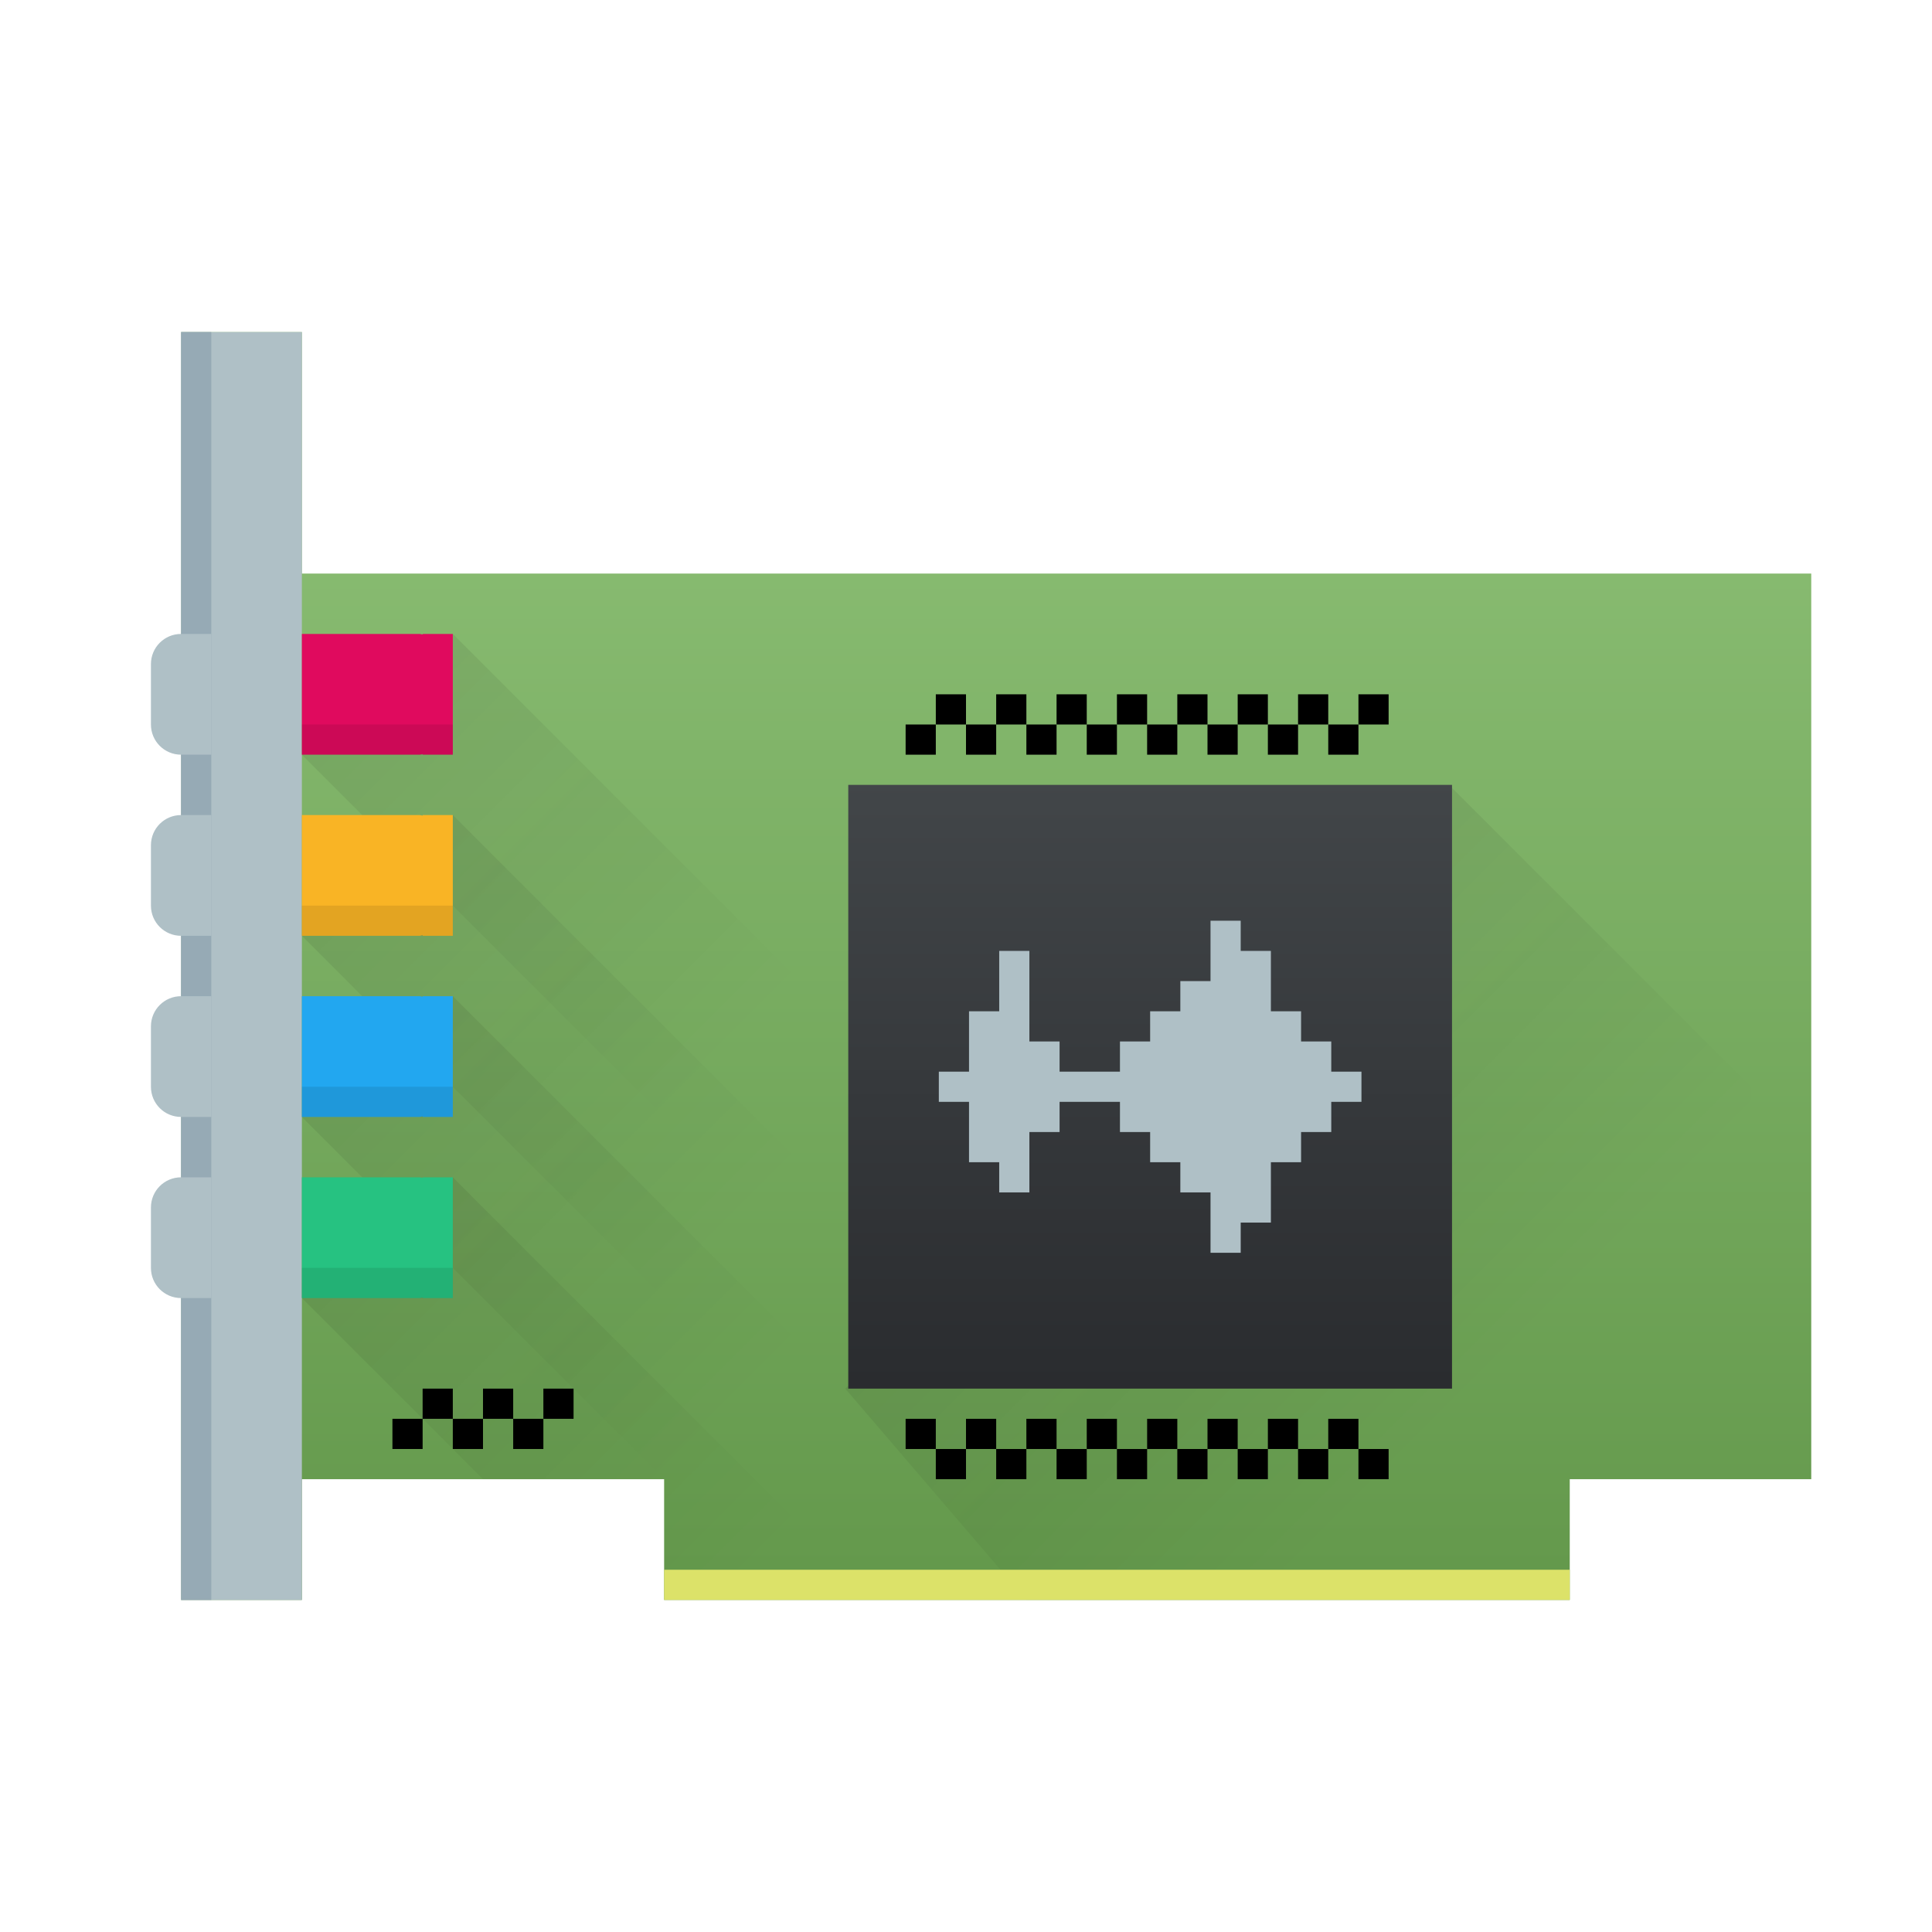 <?xml version="1.0" encoding="UTF-8" standalone="no"?>

<!-- Created with Inkscape (http://www.inkscape.org/) -->
<svg width="64" version="1.1" xmlns="http://www.w3.org/2000/svg" height="64" xmlns:xlink="http://www.w3.org/1999/xlink" xmlns:inkscape="http://www.inkscape.org/namespaces/inkscape">
 <defs id="defs5455">
  <linearGradient inkscape:collect="always" id="linearGradient4251-0">
   <stop style="stop-color:#63984b" id="stop4253-4"/>
   <stop offset="1" style="stop-color:#8fc278" id="stop4255-2"/>
  </linearGradient>
  <linearGradient inkscape:collect="always" xlink:href="#linearGradient4251-0" id="linearGradient4232" y1="54" y2="12" x2="0" gradientUnits="userSpaceOnUse" gradientTransform="matrix(1 0 0 1 376.571 490.798)"/>
  <linearGradient inkscape:collect="always" xlink:href="#linearGradient4159" id="linearGradient4384" y1="1043.362" y2="1012.362" x2="0" gradientUnits="userSpaceOnUse" gradientTransform="matrix(0.625 0 0 0.645 437.171 -135.339)"/>
  <linearGradient inkscape:collect="always" id="linearGradient4159">
   <stop style="stop-color:#2a2c2f" id="stop4161"/>
   <stop offset="1" style="stop-color:#424649" id="stop4163"/>
  </linearGradient>
  <linearGradient inkscape:collect="always" id="linearGradient4300">
   <stop style="stop-color:#26c281" id="stop4302"/>
   <stop offset="1" style="stop-color:#3fc380" id="stop4304"/>
  </linearGradient>
  <linearGradient inkscape:collect="always" id="linearGradient4300-2">
   <stop style="stop-color:#22a7f0" id="stop4302-4"/>
   <stop offset="1" style="stop-color:#19b5fe" id="stop4304-7"/>
  </linearGradient>
  <linearGradient id="linearGradient4300-2-3">
   <stop style="stop-color:#f9b425" id="stop4302-4-0"/>
   <stop offset="1" style="stop-color:#f9bf3b" id="stop4304-1"/>
  </linearGradient>
  <linearGradient inkscape:collect="always" id="linearGradient4300-7">
   <stop style="stop-color:#e00a5e" id="stop4302-8"/>
   <stop offset="1" style="stop-color:#f62870" id="stop4304-6"/>
  </linearGradient>
  <linearGradient inkscape:collect="always" xlink:href="#linearGradient4300-7" id="linearGradient4746" y1="523.798" y2="516.798" x2="0" gradientUnits="userSpaceOnUse" gradientTransform="matrix(1 0 0 1 -376.572 -498.798)"/>
  <linearGradient inkscape:collect="always" xlink:href="#linearGradient4300-2-3" id="linearGradient4818" y1="523.798" y2="516.798" gradientUnits="userSpaceOnUse" x2="0" gradientTransform="matrix(1 0 0 1 -376.572 -492.798)"/>
  <linearGradient inkscape:collect="always" xlink:href="#linearGradient4300-2" id="linearGradient4824" y1="523.798" y2="516.798" gradientUnits="userSpaceOnUse" x2="0" gradientTransform="matrix(1 0 0 1 -376.572 -486.798)"/>
  <linearGradient inkscape:collect="always" xlink:href="#linearGradient4300" id="linearGradient4830" y1="523.798" y2="516.798" gradientUnits="userSpaceOnUse" x2="0" gradientTransform="matrix(1 0 0 1 -376.572 -480.798)"/>
  <linearGradient inkscape:collect="always" id="linearGradient4227">
   <stop style="stop-color:#2f2e29" id="stop4229"/>
   <stop offset="1" style="stop-opacity:0" id="stop4231"/>
  </linearGradient>
  <linearGradient inkscape:collect="always" xlink:href="#linearGradient4227" id="linearGradient4864" y1="20" x1="20" y2="48" x2="48" gradientUnits="userSpaceOnUse" gradientTransform="matrix(1 0 0 1 376.571 490.798)"/>
  <linearGradient inkscape:collect="always" xlink:href="#linearGradient4227" id="linearGradient4922" y1="6" x1="-6" y2="36" x2="24" gradientUnits="userSpaceOnUse" gradientTransform="matrix(1 0 0 1 376.571 490.798)"/>
  <linearGradient inkscape:collect="always" xlink:href="#linearGradient4227" id="linearGradient4932" y1="6" x1="-6" y2="36" gradientUnits="userSpaceOnUse" x2="24" gradientTransform="matrix(1 0 0 1 376.571 496.798)"/>
  <linearGradient inkscape:collect="always" xlink:href="#linearGradient4227" id="linearGradient4936" y1="6" x1="-6" y2="36" gradientUnits="userSpaceOnUse" x2="24" gradientTransform="matrix(1 0 0 1 376.571 502.798)"/>
  <linearGradient inkscape:collect="always" xlink:href="#linearGradient4227" id="linearGradient4940" y1="6" x1="-6" y2="36" gradientUnits="userSpaceOnUse" x2="24" gradientTransform="matrix(1 0 0 1 376.571 508.798)"/>
 </defs>
 <g inkscape:label="Capa 1" inkscape:groupmode="layer" id="layer1" transform="matrix(1 0 0 1 -376.571 -491.798)">
  <path inkscape:connector-curvature="0" style="fill:url(#linearGradient4232)" id="rect4200" d="m 382.571,502.798 0,42 4,0 0,-4 12,0 0,4 30,0 0,-4 8,0 0,-30 -20,0 -30,0 0,-6 0,-2 z"/>
  <path inkscape:connector-curvature="0" style="fill:url(#linearGradient4940);opacity:0.2;fill-rule:evenodd" id="path4938" d="m 391.571,530.798 -5,4 6,6 6,0 0,4 7,0 -14,-14 z"/>
  <path inkscape:connector-curvature="0" style="fill:url(#linearGradient4936);opacity:0.2;fill-rule:evenodd" id="path4934" d="m 391.571,524.798 -5,4 12,12 4,4 9,0 -20,-20 z"/>
  <path inkscape:connector-curvature="0" style="fill:url(#linearGradient4932);opacity:0.2;fill-rule:evenodd" id="path4930" d="m 391.571,518.798 -5,4 22,22 9,0 -26,-26 z"/>
  <path inkscape:connector-curvature="0" style="fill:url(#linearGradient4922);opacity:0.2;fill-rule:evenodd" id="path4896" d="m 391.571,512.798 -5,4 28,28 9,0 -32,-32 z"/>
  <path inkscape:connector-curvature="0" style="fill:url(#linearGradient4864);opacity:0.2;fill-rule:evenodd" id="path4842" d="m 424.571,517.798 -20,20 6,7 18,0 0,-4 6,0 0,-13 -10,-10 z"/>
  <rect width="30" x="398.571" y="543.798" height="1" style="fill:#dce269" id="rect4234"/>
  <path inkscape:connector-curvature="0" style="color:#000000" id="path4303" d="m 406.571,538.798 0,1 1,0 0,-1 -1,0 z m 1,1 0,1 1,0 0,-1 -1,0 z m 1,0 1,0 0,-1 -1,0 0,1 z m 1,0 0,1 1,0 0,-1 -1,0 z m 1,0 1,0 0,-1 -1,0 0,1 z m 1,0 0,1 1,0 0,-1 -1,0 z m 1,0 1,0 0,-1 -1,0 0,1 z m 1,0 0,1 1,0 0,-1 -1,0 z m 1,0 1,0 0,-1 -1,0 0,1 z m 1,0 0,1 1,0 0,-1 -1,0 z m 1,0 1,0 0,-1 -1,0 0,1 z m 1,0 0,1 1,0 0,-1 -1,0 z m 1,0 1,0 0,-1 -1,0 0,1 z m 1,0 0,1 1,0 0,-1 -1,0 z m 1,0 1,0 0,-1 -1,0 0,1 z m 1,0 0,1 1,0 0,-1 -1,0 z"/>
  <path inkscape:connector-curvature="0" style="color:#000000" id="path4313" d="m 390.571,537.798 0,1 1,0 0,-1 -1,0 z m 1,1 0,1 1,0 0,-1 -1,0 z m 1,0 1,0 0,-1 -1,0 0,1 z m 1,0 0,1 1,0 0,-1 -1,0 z m 1,0 1,0 0,-1 -1,0 0,1 z m -4,0 -1,0 0,1 1,0 0,-1 z"/>
  <rect width="20" x="404.671" y="517.798" height="20" style="fill:url(#linearGradient4384);fill-rule:evenodd" id="rect4241"/>
  <rect width="4" x="382.571" y="502.798" height="42" style="fill:#afc0c6" id="rect4487"/>
  <rect width="1" x="382.571" y="502.798" height="42" style="fill:#96aab5" id="rect4489"/>
  <path inkscape:connector-curvature="0" style="color:#000000" id="path4497" d="m 422.571,514.798 0,1 -1,0 0,-1 1,0 z m -1,1 0,1 -1,0 0,-1 1,0 z m -1,0 -1,0 0,-1 1,0 0,1 z m -1,0 0,1 -1,0 0,-1 1,0 z m -1,0 -1,0 0,-1 1,0 0,1 z m -1,0 0,1 -1,0 0,-1 1,0 z m -1,0 -1,0 0,-1 1,0 0,1 z m -1,0 0,1 -1,0 0,-1 1,0 z m -1,0 -1,0 0,-1 1,0 0,1 z m -1,0 0,1 -1,0 0,-1 1,0 z m -1,0 -1,0 0,-1 1,0 0,1 z m -1,0 0,1 -1,0 0,-1 1,0 z m -1,0 -1,0 0,-1 1,0 0,1 z m -1,0 0,1 -1,0 0,-1 1,0 z m -1,0 -1,0 0,-1 1,0 0,1 z m -1,0 0,1 -1,0 0,-1 1,0 z"/>
  <path inkscape:connector-curvature="0" style="fill:#afc0c6" id="path4757" d="m 382.571,512.798 c -0.554,0 -1,0.446 -1,1 l 0,2 c 0,0.554 0.446,1 1,1 l 1,0 0,-4 z"/>
  <path inkscape:connector-curvature="0" style="fill:url(#linearGradient4746)" id="rect4738" d="m 386.571,512.798 0,4 3.9,0 c 0.035,0 0.065,-0.016 0.1,-0.019 l 0,0.019 1,0 0,-4 -1,0 0,0.019 c -0.035,-0.004 -0.064,-0.019 -0.1,-0.019 l -3.9,0 z"/>
  <path inkscape:connector-curvature="0" style="fill:#afc0c6" id="path4807" d="m 382.571,518.798 c -0.554,0 -1,0.446 -1,1 l 0,2 c 0,0.554 0.446,1 1,1 l 1,0 0,-4 z"/>
  <path inkscape:connector-curvature="0" style="fill:url(#linearGradient4818)" id="path4816" d="m 386.571,518.798 0,4 3.9,0 c 0.035,0 0.065,-0.016 0.1,-0.019 l 0,0.019 1,0 0,-4 -1,0 0,0.019 c -0.035,-0.004 -0.064,-0.019 -0.1,-0.019 l -3.9,0 z"/>
  <path inkscape:connector-curvature="0" style="fill:#afc0c6" id="path4820" d="m 382.571,524.798 c -0.554,0 -1,0.446 -1,1 l 0,2 c 0,0.554 0.446,1 1,1 l 1,0 0,-4 z"/>
  <path inkscape:connector-curvature="0" style="fill:url(#linearGradient4824)" id="path4822" d="m 386.571,524.798 0,4 3.9,0 c 0.035,0 0.065,-0.016 0.1,-0.019 l 0,0.019 1,0 0,-4 -1,0 0,0.019 c -0.035,-0.004 -0.064,-0.019 -0.1,-0.019 l -3.9,0 z"/>
  <path inkscape:connector-curvature="0" style="fill:#afc0c6" id="path4826" d="m 382.571,530.798 c -0.554,0 -1,0.446 -1,1 l 0,2 c 0,0.554 0.446,1 1,1 l 1,0 0,-4 z"/>
  <path inkscape:connector-curvature="0" style="fill:url(#linearGradient4830)" id="path4828" d="m 386.571,530.798 0,4 3.9,0 c 0.035,0 0.065,-0.016 0.1,-0.019 l 0,0.019 1,0 0,-4 -1,0 0,0.019 c -0.035,-0.004 -0.064,-0.019 -0.1,-0.019 l -3.9,0 z"/>
  <rect width="5" x="386.571" y="533.798" height="1" style="opacity:0.09" id="rect4832"/>
  <rect width="5" x="386.571" y="527.798" height="1" style="opacity:0.09" id="rect4834"/>
  <rect width="5" x="386.571" y="521.798" height="1" style="opacity:0.09" id="rect4836"/>
  <rect width="5" x="386.571" y="515.798" height="1" style="opacity:0.09" id="rect4838"/>
  <path inkscape:connector-curvature="0" style="fill:#afc0c6;stroke-linecap:round;stroke-width:2" id="rect4144" d="m 409.671,523.298 0,2 -1,0 0,2 -1,0 0,1 1,0 0,2 1,0 0,1 0,0 1,0 0,-2 1,0 0,0 0,-1 2,0 0,1 1,0 0,1 1,0 0,1 1,0 0,2 1,0 0,-1 1,0 0,-2 1,0 0,-1 1,0 0,-1 1,0 0,-1 -1,0 0,-1 -1,0 0,-1 -1,0 0,-2 -1,0 0,-1 -1,0 0,2 -1,0 0,1 -1,0 0,1 -1,0 0,1 -2,0 0,-1 0,0 -1,0 0,-3 0,0 z"/>
 </g>
</svg>
